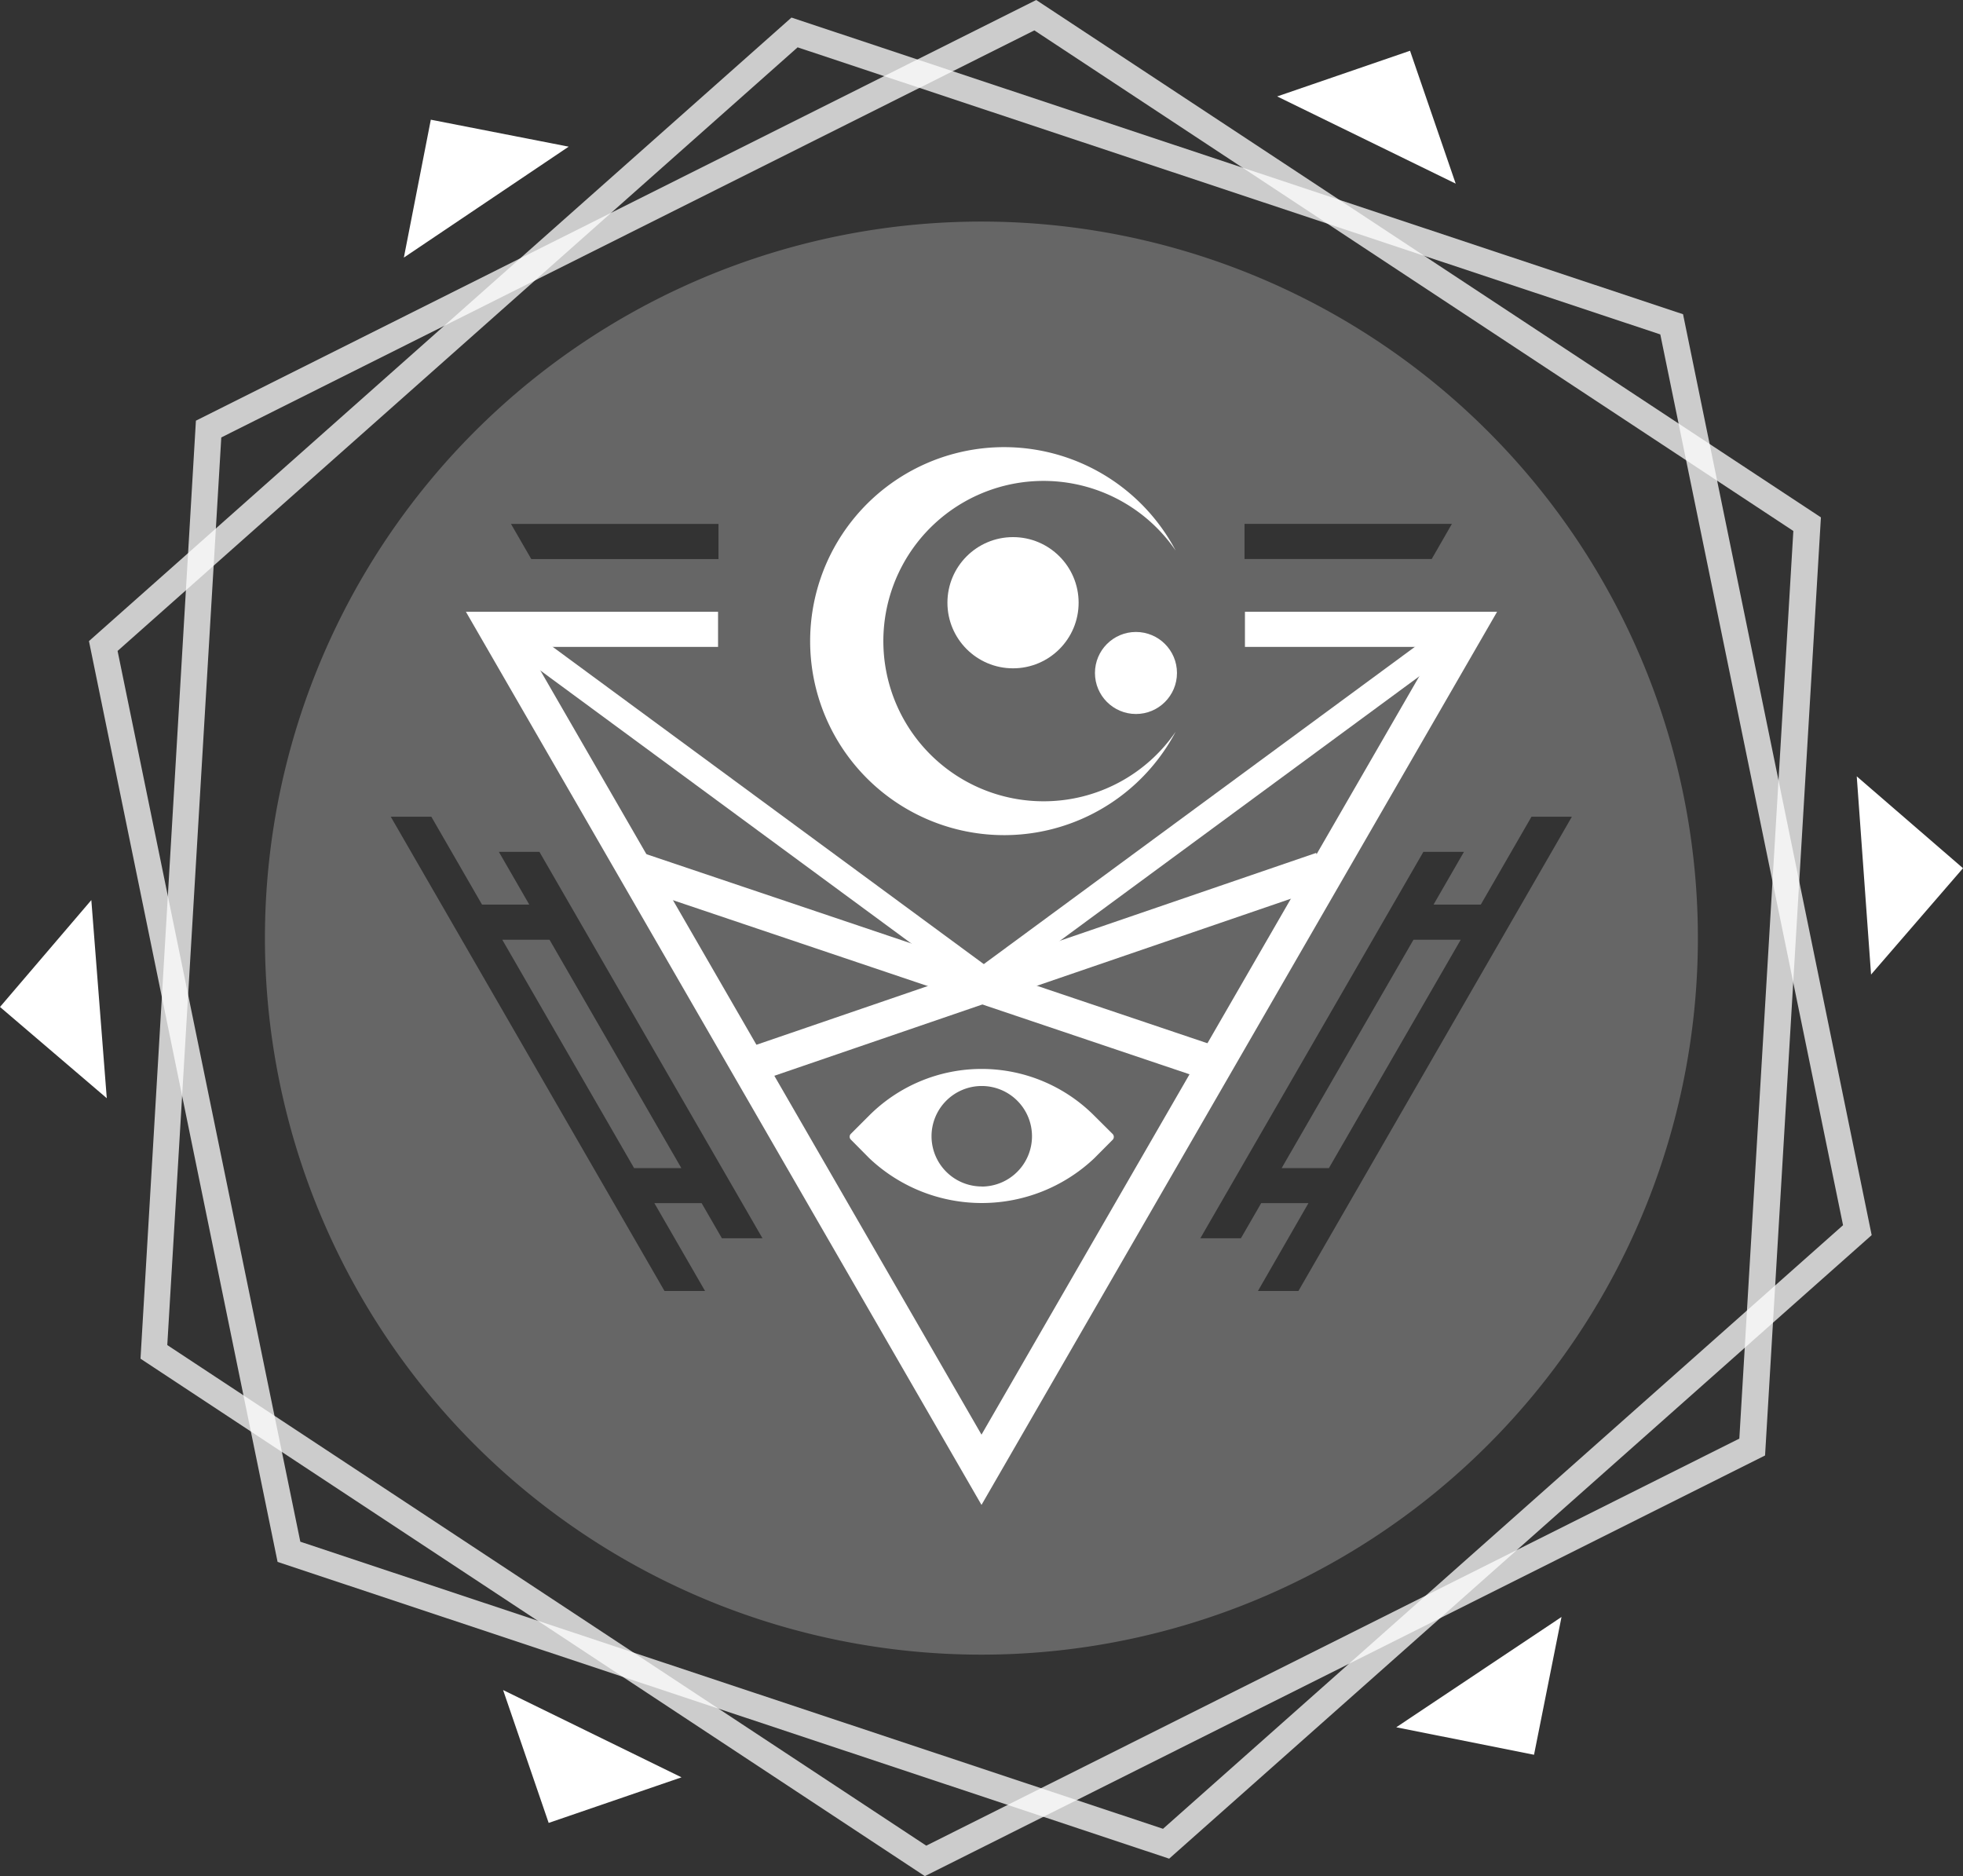<svg id="Layer_1" data-name="Layer 1" xmlns="http://www.w3.org/2000/svg" viewBox="0 0 223.54 213.63"><rect x="0" y="0" width="223.54" height="213.63" fill="#333333" stroke="none"/><polygon points="211.44 88.4 223.54 98.86 213.07 110.97 211.44 88.4" style="fill:#fff"/><polygon points="177.82 184.12 174.69 199.81 159 196.68 177.82 184.12" style="fill:#fff"/><polygon points="77.61 202.38 62.48 207.57 57.29 192.44 77.61 202.38" style="fill:#fff"/><polygon points="12.16 125.05 0 114.66 10.4 102.49 12.16 125.05" style="fill:#fff"/><polygon points="45.99 29.33 49.06 13.63 64.76 16.7 45.99 29.33" style="fill:#fff"/><polygon points="165.77 20.91 160.57 5.78 145.44 10.98 165.77 20.91" style="fill:#fff"/><g style="opacity:0.75"><path d="M90.83,5.39l98.24,32.69,20.81,101.43-77.44,68.73L34.2,175.55,13.39,74.12,90.83,5.39M90.13,2l-80,71L31.61,177.85l101.53,33.79,80-71L191.66,35.78,90.13,2Z" style="fill:#fff"/></g><g style="opacity:0.75"><path d="M117.79,3.46l86.43,57-6.15,103.35-92.59,46.35-86.43-57L25.2,49.81,117.79,3.46M118,0,22.31,47.9,16,154.71l89.32,58.92L201,165.73l6.36-106.82L118,0Z" style="fill:#fff"/></g><g style="opacity:0.25"><polygon points="145.95 133.01 151.33 133.01 166.34 107.01 160.96 107.01 145.95 133.01" style="fill:#fff"/></g><g style="opacity:0.25"><polygon points="72.21 133.01 77.59 133.01 62.58 107.01 57.2 107.01 72.21 133.01" style="fill:#fff"/></g><g style="opacity:0.25"><path d="M111.77,25.23a81.59,81.59,0,1,0,81.58,81.58A81.59,81.59,0,0,0,111.77,25.23ZM81.82,59.66v4H60.5l-2.31-4ZM82.21,141l-2.31-4H74.52l5.77,10H75.67L44.5,93h4.62l5.77,10h5.38l-3.46-6h4.62l25.4,44Zm59.51-81.35h23.62l-2.3,4H141.72ZM147.86,147h-4.61L149,137h-5.38l-2.31,4h-4.62l25.4-44h4.62l-3.46,6h5.38l5.77-10H179Z" style="fill:#fff"/></g><path d="M126.68,129.1l-2.11-2.1A18.11,18.11,0,0,0,99,127l-2.1,2.1a.46.46,0,0,0,0,.67l2.1,2.12a18.64,18.64,0,0,0,25.61,0l2.11-2.12A.48.48,0,0,0,126.68,129.1Zm-14.87,6a5.72,5.72,0,1,1,5.71-5.72A5.73,5.73,0,0,1,111.81,135.11Z" style="fill:#fff"/><polyline points="81.77 71.66 56.52 71.66 111.77 167.36 167.02 71.66 141.77 71.66" style="fill:none;stroke:#fff;stroke-miterlimit:10;stroke-width:4px"/><line x1="72.53" y1="99.01" x2="138.41" y2="121.21" style="fill:none;stroke:#fff;stroke-miterlimit:10;stroke-width:4px"/><line x1="150.53" y1="99.01" x2="85.76" y2="121.21" style="fill:none;stroke:#fff;stroke-miterlimit:10;stroke-width:4px"/><circle cx="115.36" cy="68.63" r="7.47" style="fill:#fff"/><circle cx="129.36" cy="76.63" r="4.67" style="fill:#fff"/><path d="M118.88,91.24a18.24,18.24,0,1,1,15-28.55,22.09,22.09,0,1,0,0,20.63A18.21,18.21,0,0,1,118.88,91.24Z" style="fill:#fff"/><line x1="111.53" y1="112.01" x2="164.53" y2="73.01" style="fill:none;stroke:#fff;stroke-miterlimit:10;stroke-width:3px"/><line x1="112.53" y1="112.01" x2="59.53" y2="73.01" style="fill:none;stroke:#fff;stroke-miterlimit:10;stroke-width:3px"/></svg>